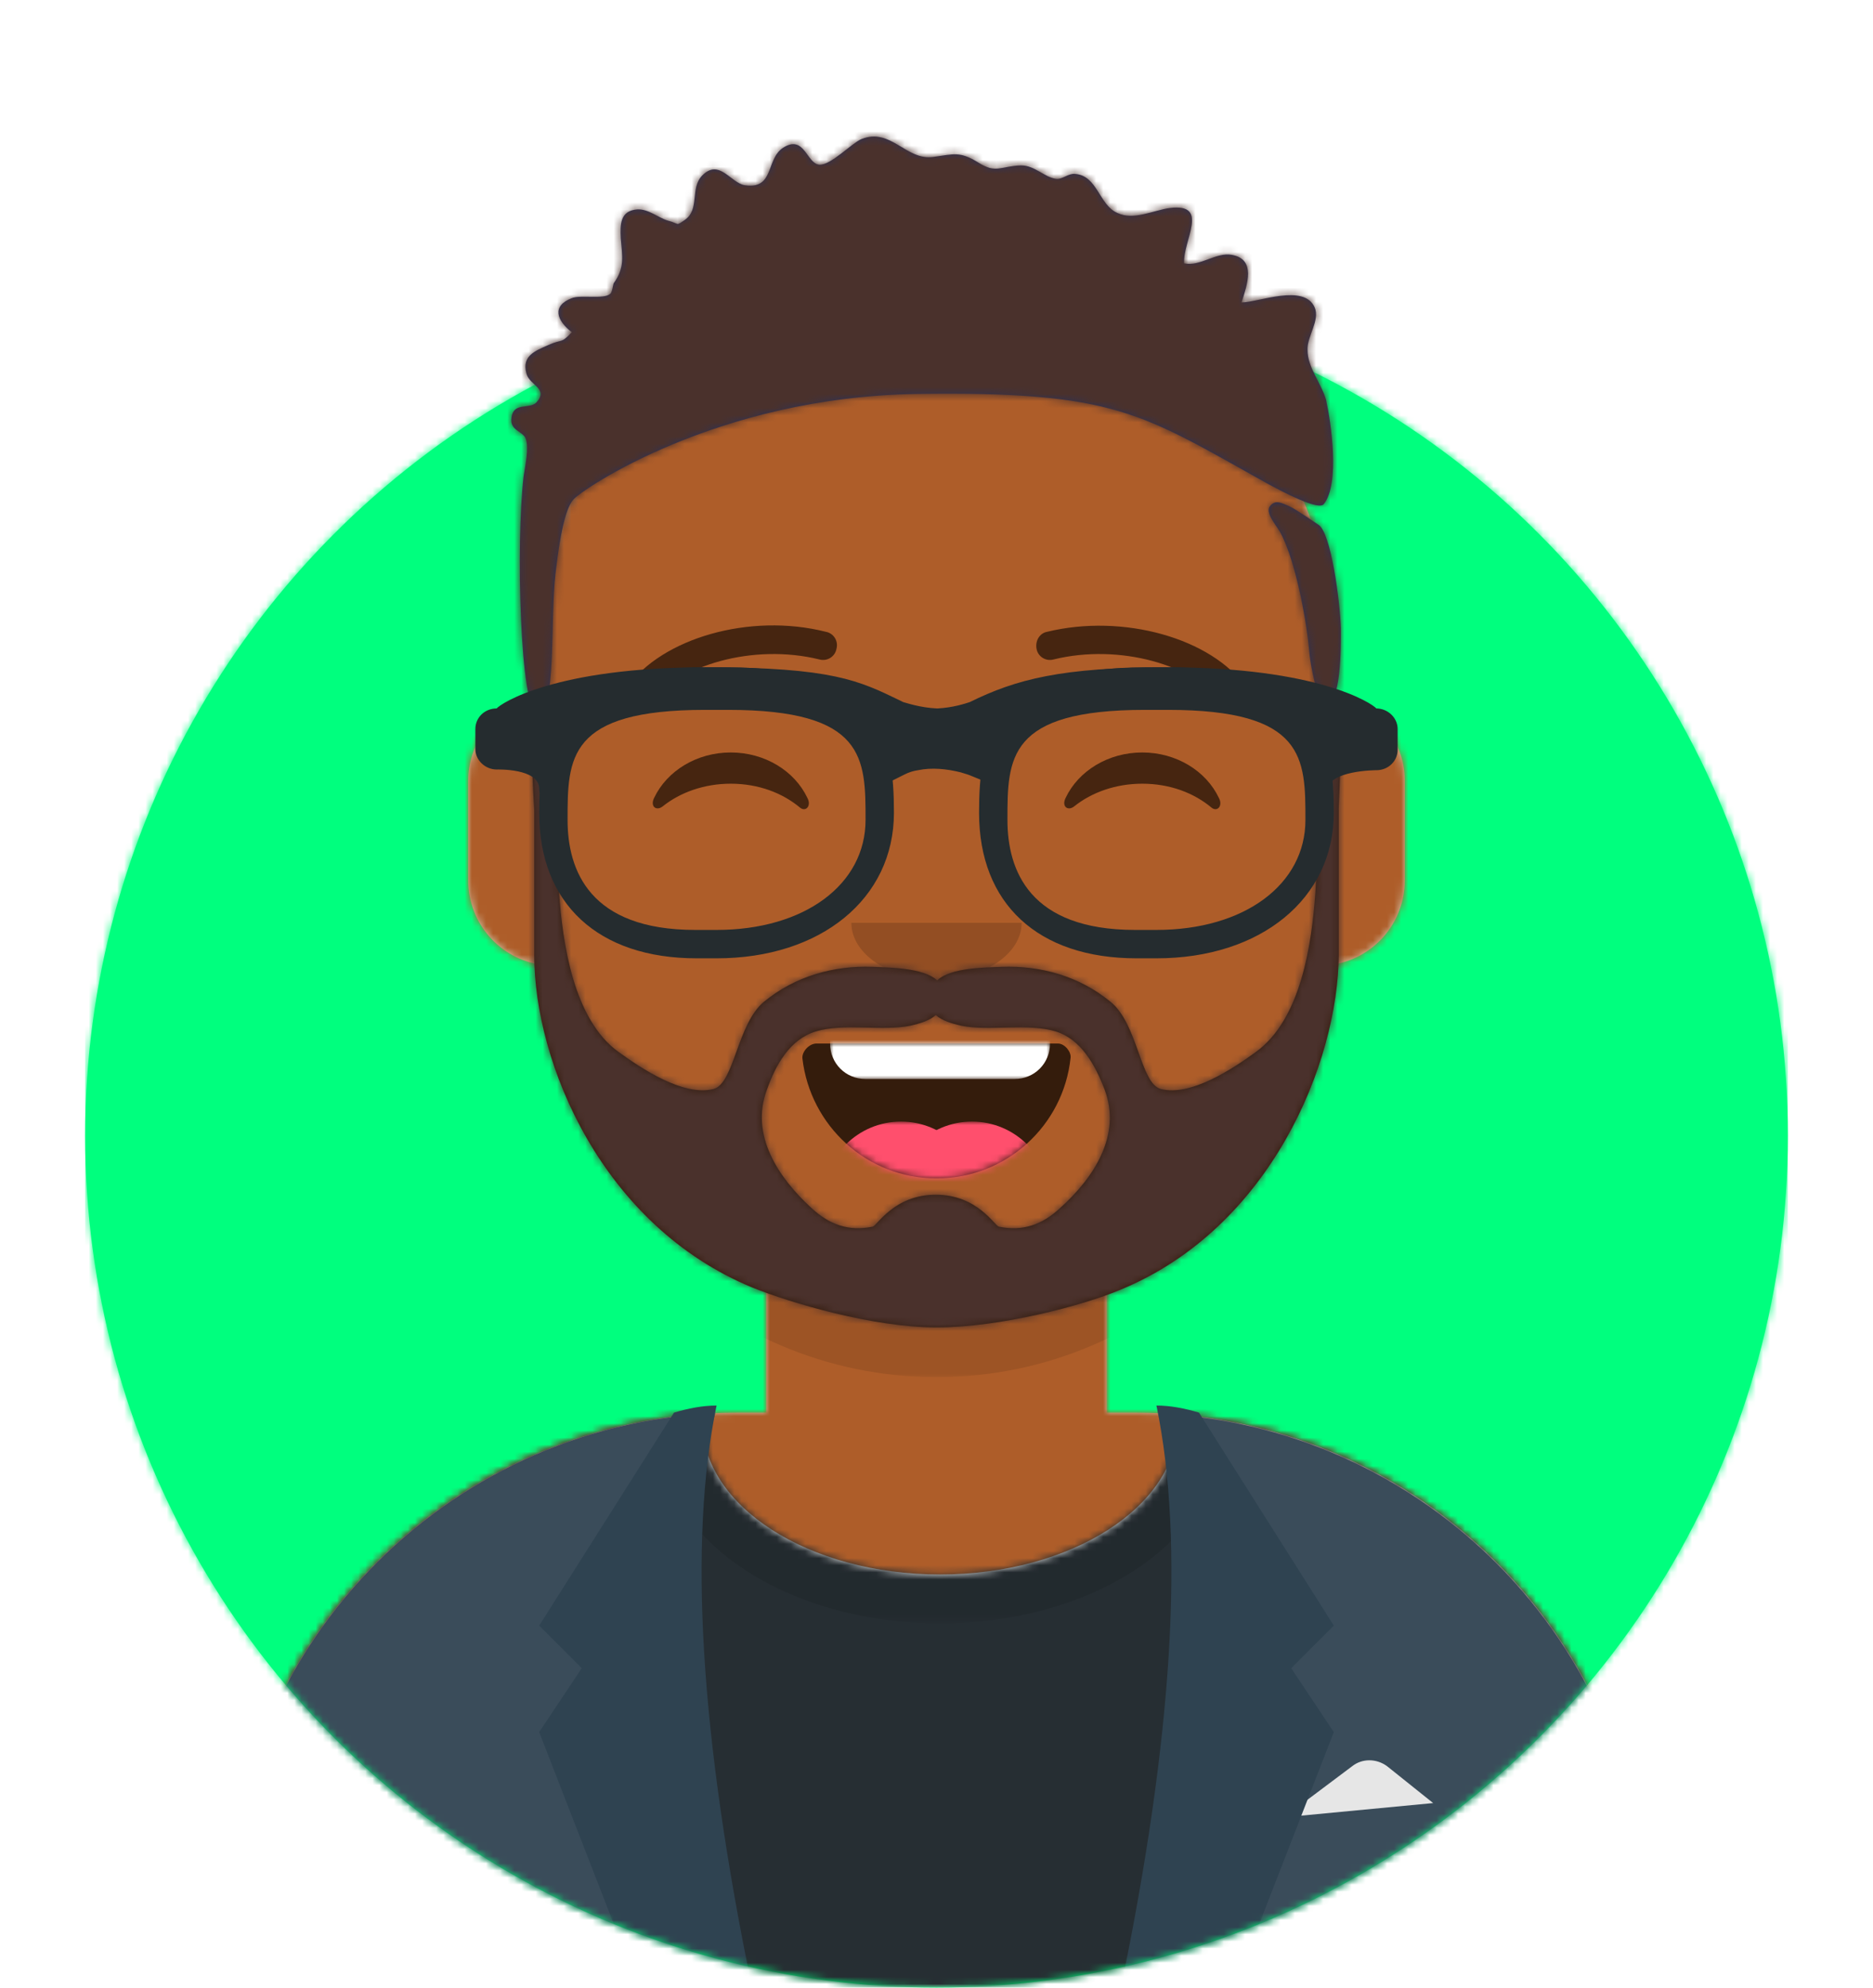 <?xml version="1.0" encoding="utf-8"?>
<!-- Generator: Adobe Illustrator 24.3.0, SVG Export Plug-In . SVG Version: 6.00 Build 0)  -->
<svg version="1.1" id="Layer_1" xmlns="http://www.w3.org/2000/svg" xmlns:xlink="http://www.w3.org/1999/xlink" x="0px" y="0px"
	 viewBox="0 0 264 280" style="enable-background:new 0 0 264 280;" xml:space="preserve">
<style type="text/css">
	.st0{fill-rule:evenodd;clip-rule:evenodd;fill:#00FF7E;}
	.st1{filter:url(#Adobe_OpacityMaskFilter);}
	.st2{fill-rule:evenodd;clip-rule:evenodd;fill:#FFFFFF;}
	.st3{mask:url(#mask-2_1_);}
	.st4{filter:url(#Adobe_OpacityMaskFilter_1_);}
	.st5{mask:url(#mask-4_1_);}
	.st6{fill-rule:evenodd;clip-rule:evenodd;fill:#D0C6AC;}
	.st7{filter:url(#Adobe_OpacityMaskFilter_2_);}
	.st8{mask:url(#mask-6_1_);}
	.st9{fill-rule:evenodd;clip-rule:evenodd;fill:#AE5D29;}
	.st10{filter:url(#Adobe_OpacityMaskFilter_3_);}
	.st11{mask:url(#mask-6_2_);fill-rule:evenodd;clip-rule:evenodd;fill-opacity:0.1;}
	.st12{fill-rule:evenodd;clip-rule:evenodd;fill:#E6E6E6;}
	.st13{filter:url(#Adobe_OpacityMaskFilter_4_);}
	.st14{mask:url(#react-mask-241_1_);}
	.st15{fill-rule:evenodd;clip-rule:evenodd;fill:#262E33;}
	.st16{filter:url(#Adobe_OpacityMaskFilter_5_);}
	.st17{opacity:0.6;mask:url(#react-mask-241_2_);}
	.st18{fill-rule:evenodd;clip-rule:evenodd;fill-opacity:0.16;}
	.st19{fill-rule:evenodd;clip-rule:evenodd;fill:#3A4C5A;}
	.st20{fill-rule:evenodd;clip-rule:evenodd;fill:#2F4351;}
	.st21{fill-rule:evenodd;clip-rule:evenodd;fill-opacity:0.7;}
	.st22{filter:url(#Adobe_OpacityMaskFilter_6_);}
	.st23{mask:url(#react-mask-271_1_);fill-rule:evenodd;clip-rule:evenodd;fill:#FFFFFF;}
	.st24{filter:url(#Adobe_OpacityMaskFilter_7_);}
	.st25{mask:url(#react-mask-271_2_);}
	.st26{fill-rule:evenodd;clip-rule:evenodd;fill:#FF4F6D;}
	.st27{fill-rule:evenodd;clip-rule:evenodd;fill-opacity:0.6;}
	.st28{fill-opacity:0.6;}
	.st29{filter:url(#Adobe_OpacityMaskFilter_8_);}
	.st30{mask:url(#react-mask-175_1_);}
	.st31{fill-rule:evenodd;clip-rule:evenodd;fill:#331B0C;}
	.st32{filter:url(#Adobe_OpacityMaskFilter_9_);}
	.st33{mask:url(#react-mask-181_1_);}
	.st34{fill-rule:evenodd;clip-rule:evenodd;fill:#4A312C;}
	.st35{fill-rule:evenodd;clip-rule:evenodd;fill:#2E3257;}
	.st36{filter:url(#Adobe_OpacityMaskFilter_10_);}
	.st37{mask:url(#react-mask-174_1_);}
	.st38{filter:url(#react-filter-209);}
	.st39{fill:#252C2F;}
</style>
<filter  filterUnits="objectBoundingBox" height="109.8%" id="react-filter-209" width="101.5%" x="-0.8%" y="-2.4%">
	<feOffset  dx="0" dy="2" in="SourceAlpha" result="shadowOffsetOuter1"></feOffset>
	
		<feColorMatrix  in="shadowOffsetOuter1" result="shadowMatrixOuter1" type="matrix" values="0 0 0 0 0   0 0 0 0 0   0 0 0 0 0  0 0 0 0.2 0">
		</feColorMatrix>
	<feMerge>
		<feMergeNode  in="shadowMatrixOuter1"></feMergeNode>
		<feMergeNode  in="SourceGraphic"></feMergeNode>
	</feMerge>
</filter>
<desc>Created with getavataaars.com</desc>
<g id="Avataaar_1_">
	<g id="Avataaar_x2F_Circle" transform="translate(-825, -1100)">
		<g transform="translate(825, 1100)">
			<g id="Circle" transform="translate(12, 40)">
				<g id="Circle-Background">
					<circle id="path-1_1_" class="st0" cx="120" cy="120" r="120"/>
				</g>
				<defs>
					<filter id="Adobe_OpacityMaskFilter" filterUnits="userSpaceOnUse" x="0" y="0" width="240" height="240">
						<feColorMatrix  type="matrix" values="1 0 0 0 0  0 1 0 0 0  0 0 1 0 0  0 0 0 1 0"/>
					</filter>
				</defs>
				<mask maskUnits="userSpaceOnUse" x="0" y="0" width="240" height="240" id="mask-2_1_">
					<g class="st1">
						<circle id="path-1_2_" class="st2" cx="120" cy="120" r="120"/>
					</g>
				</mask>
				<g id="Color_x2F_Palette_x2F_Blue-01" class="st3">
					<rect id="_xD83D__xDD8D_Color" class="st0" width="240" height="240"/>
				</g>
			</g>
			<g id="Mask">
			</g>
			<defs>
				<filter id="Adobe_OpacityMaskFilter_1_" filterUnits="userSpaceOnUse" x="0" y="0" width="280" height="316">
					<feColorMatrix  type="matrix" values="1 0 0 0 0  0 1 0 0 0  0 0 1 0 0  0 0 0 1 0"/>
				</filter>
			</defs>
			<mask maskUnits="userSpaceOnUse" x="0" y="0" width="280" height="316" id="mask-4_1_">
				<g class="st4">
					<path id="path-3_1_" class="st2" d="M12,160c0,66.3,53.7,120,120,120s120-53.7,120-120h12V0H0v160H12z"/>
				</g>
			</mask>
			<g id="Avataaar" class="st5">
				<g id="Body" transform="translate(32, 36)">
					<g>
						<path id="path-5_1_" class="st6" d="M124,144.6V163h4l0,0c39.8,0,72,32.2,72,72v9H0v-9c0-39.8,32.2-72,72-72l0,0h4v-18.4
							c-17.2-8.2-29.6-24.9-31.7-44.7C38.5,99.1,34,94.1,34,88V74c0-5.9,4.3-10.9,10-11.8V56l0,0c0-30.9,25.1-56,56-56l0,0l0,0
							c30.9,0,56,25.1,56,56v6.2c5.7,1,10,5.9,10,11.8v14c0,6.1-4.5,11.1-10.3,11.9C153.6,119.7,141.2,136.4,124,144.6z"/>
					</g>
					<defs>
						<filter id="Adobe_OpacityMaskFilter_2_" filterUnits="userSpaceOnUse" x="-32" y="0" width="264" height="244">
							<feColorMatrix  type="matrix" values="1 0 0 0 0  0 1 0 0 0  0 0 1 0 0  0 0 0 1 0"/>
						</filter>
					</defs>
					<mask maskUnits="userSpaceOnUse" x="-32" y="0" width="264" height="244" id="mask-6_1_">
						<g class="st7">
							<path id="path-5_2_" class="st2" d="M124,144.6V163h4l0,0c39.8,0,72,32.2,72,72v9H0v-9c0-39.8,32.2-72,72-72l0,0h4v-18.4
								c-17.2-8.2-29.6-24.9-31.7-44.7C38.5,99.1,34,94.1,34,88V74c0-5.9,4.3-10.9,10-11.8V56l0,0c0-30.9,25.1-56,56-56l0,0l0,0
								c30.9,0,56,25.1,56,56v6.2c5.7,1,10,5.9,10,11.8v14c0,6.1-4.5,11.1-10.3,11.9C153.6,119.7,141.2,136.4,124,144.6z"/>
						</g>
					</mask>
					<g id="Skin_x2F__xD83D__xDC76__xD83C__xDFFD_-03-Brown" class="st8">
						<g id="Color" transform="translate(-32, 0)">
							<rect class="st9" width="264" height="244"/>
						</g>
					</g>
					<defs>
						<filter id="Adobe_OpacityMaskFilter_3_" filterUnits="userSpaceOnUse" x="44" y="79" width="112" height="79">
							<feColorMatrix  type="matrix" values="1 0 0 0 0  0 1 0 0 0  0 0 1 0 0  0 0 0 1 0"/>
						</filter>
					</defs>
					<mask maskUnits="userSpaceOnUse" x="44" y="79" width="112" height="79" id="mask-6_2_">
						<g class="st10">
							<path id="path-5_3_" class="st2" d="M124,144.6V163h4l0,0c39.8,0,72,32.2,72,72v9H0v-9c0-39.8,32.2-72,72-72l0,0h4v-18.4
								c-17.2-8.2-29.6-24.9-31.7-44.7C38.5,99.1,34,94.1,34,88V74c0-5.9,4.3-10.9,10-11.8V56l0,0c0-30.9,25.1-56,56-56l0,0l0,0
								c30.9,0,56,25.1,56,56v6.2c5.7,1,10,5.9,10,11.8v14c0,6.1-4.5,11.1-10.3,11.9C153.6,119.7,141.2,136.4,124,144.6z"/>
						</g>
					</mask>
					<path id="Neck-Shadow" class="st11" d="M156,79v23c0,30.9-25.1,56-56,56s-56-25.1-56-56V79v15c0,30.9,25.1,56,56,56
						s56-25.1,56-56V79z"/>
				</g>
				<g id="Clothing_x2F_Blazer-_x2B_-Shirt" transform="translate(0, 170)">
					<g id="Shirt" transform="translate(32, 29)">
						<g id="Clothes">
							<path id="react-path-240_1_" class="st12" d="M134,0.3c37,3,66,34,66,71.8V81H0v-8.9C0,34,29.6,2.8,67,0.2c0,0.4,0,0.7,0,1.1
								c0,11.9,15,21.5,33.5,21.5S134,13.2,134,1.3C134,1,134,0.6,134,0.3z"/>
						</g>
						<defs>
							<filter id="Adobe_OpacityMaskFilter_4_" filterUnits="userSpaceOnUse" x="-32" y="-29" width="264" height="110">
								<feColorMatrix  type="matrix" values="1 0 0 0 0  0 1 0 0 0  0 0 1 0 0  0 0 0 1 0"/>
							</filter>
						</defs>
						<mask maskUnits="userSpaceOnUse" x="-32" y="-29" width="264" height="110" id="react-mask-241_1_">
							<g class="st13">
								<path id="react-path-240_2_" class="st2" d="M134,0.3c37,3,66,34,66,71.8V81H0v-8.9C0,34,29.6,2.8,67,0.2c0,0.4,0,0.7,0,1.1
									c0,11.9,15,21.5,33.5,21.5S134,13.2,134,1.3C134,1,134,0.6,134,0.3z"/>
							</g>
						</mask>
						<g id="Color_x2F_Palette_x2F_Black" class="st14">
							<g id="_xD83D__xDD8D_Color_1_" transform="translate(-32, -29)">
								<rect class="st15" width="264" height="110"/>
							</g>
						</g>
						<defs>
							<filter id="Adobe_OpacityMaskFilter_5_" filterUnits="userSpaceOnUse" x="60.9" y="-24.1" width="79.3" height="53.8">
								<feColorMatrix  type="matrix" values="1 0 0 0 0  0 1 0 0 0  0 0 1 0 0  0 0 0 1 0"/>
							</filter>
						</defs>
						<mask maskUnits="userSpaceOnUse" x="60.9" y="-24.1" width="79.3" height="53.8" id="react-mask-241_2_">
							<g class="st16">
								<path id="react-path-240_3_" class="st2" d="M134,0.3c37,3,66,34,66,71.8V81H0v-8.9C0,34,29.6,2.8,67,0.2c0,0.4,0,0.7,0,1.1
									c0,11.9,15,21.5,33.5,21.5S134,13.2,134,1.3C134,1,134,0.6,134,0.3z"/>
							</g>
						</mask>
						<g id="Shadowy" class="st17">
							<g id="Hola-_xD83D__xDC4B__xD83C__xDFFC_" transform="translate(60, -25)">
								<ellipse class="st18" cx="40.5" cy="27.8" rx="39.6" ry="26.9"/>
							</g>
						</g>
					</g>
					<g id="Blazer" transform="translate(32, 28)">
						<path id="Saco" class="st19" d="M68.8,1.1C30.5,2.8,0,34.4,0,73.1l0,0V82h69.4C66,69.9,64,55.7,64,40.5
							C64,26.2,65.7,12.7,68.8,1.1z M131.6,82H200v-8.9c0-38.3-30-69.7-67.8-71.9c3,11.6,4.8,25,4.8,39.3
							C137,55.7,135,69.9,131.6,82z"/>
						<path id="Pocket-hanky" class="st12" d="M149,58l9.6-7.2l0,0c1.4-1.1,3.4-1.1,4.9,0L170,56L149,58z"/>
						<path id="Wing" class="st20" d="M69,0c-4,19.3-2.3,46.7,5,82H58L44,46l6-9l-6-6L63,1C65,0.4,67,0,69,0z"/>
						<path id="Wing_1_" class="st20" d="M131,0c4,19.3,2.3,46.7-5,82h16l14-36l-6-9l6-6L137,1C135,0.4,133,0,131,0z"/>
					</g>
				</g>
				<g id="Face" transform="translate(76, 82)">
					<g id="Mouth_x2F_Smile" transform="translate(2, 52)">
						<g id="Mouth">
							<path id="react-path-270_1_" class="st21" d="M35.1,15.1C36.2,24.6,44.2,32,54,32c9.8,0,17.9-7.4,18.9-17
								c0.1-0.8-0.8-2-1.8-2c-14.9,0-26.3,0-34,0C36,13,35,14.2,35.1,15.1z"/>
						</g>
						<defs>
							<filter id="Adobe_OpacityMaskFilter_6_" filterUnits="userSpaceOnUse" x="39" y="2" width="31" height="16">
								<feColorMatrix  type="matrix" values="1 0 0 0 0  0 1 0 0 0  0 0 1 0 0  0 0 0 1 0"/>
							</filter>
						</defs>
						<mask maskUnits="userSpaceOnUse" x="39" y="2" width="31" height="16" id="react-mask-271_1_">
							<g class="st22">
								<path id="react-path-270_2_" class="st2" d="M35.1,15.1C36.2,24.6,44.2,32,54,32c9.8,0,17.9-7.4,18.9-17
									c0.1-0.8-0.8-2-1.8-2c-14.9,0-26.3,0-34,0C36,13,35,14.2,35.1,15.1z"/>
							</g>
						</mask>
						<path id="Teeth" class="st23" d="M44,2h21c2.8,0,5,2.2,5,5v6c0,2.8-2.2,5-5,5H44c-2.8,0-5-2.2-5-5V7C39,4.2,41.2,2,44,2z"/>
						<defs>
							<filter id="Adobe_OpacityMaskFilter_7_" filterUnits="userSpaceOnUse" x="38" y="24" width="32" height="22">
								<feColorMatrix  type="matrix" values="1 0 0 0 0  0 1 0 0 0  0 0 1 0 0  0 0 0 1 0"/>
							</filter>
						</defs>
						<mask maskUnits="userSpaceOnUse" x="38" y="24" width="32" height="22" id="react-mask-271_2_">
							<g class="st24">
								<path id="react-path-270_3_" class="st2" d="M35.1,15.1C36.2,24.6,44.2,32,54,32c9.8,0,17.9-7.4,18.9-17
									c0.1-0.8-0.8-2-1.8-2c-14.9,0-26.3,0-34,0C36,13,35,14.2,35.1,15.1z"/>
							</g>
						</mask>
						<g id="Tongue" class="st25">
							<g transform="translate(38, 24)">
								<circle class="st26" cx="11" cy="11" r="11"/>
								<circle class="st26" cx="21" cy="11" r="11"/>
							</g>
						</g>
					</g>
					<g id="Nose_x2F_Default" transform="translate(28, 40)">
						<path id="Nose" class="st18" d="M16,8c0,4.4,5.4,8,12,8l0,0c6.6,0,12-3.6,12-8"/>
					</g>
					<g id="Eyes_x2F_Happy-_xD83D__xDE01_" transform="translate(0, 8)">
						<path id="Squint" class="st27" d="M16.2,22.4C18,18.6,22.2,16,27,16c4.8,0,9,2.6,10.8,6.4c0.6,1.1-0.2,2-1,1.4
							c-2.5-2.1-5.9-3.4-9.8-3.4c-3.7,0-7.1,1.2-9.6,3.2C16.5,24.3,15.6,23.6,16.2,22.4z"/>
						<path id="Squint_1_" class="st27" d="M74.2,22.4C76,18.6,80.2,16,85,16c4.8,0,9,2.6,10.8,6.4c0.6,1.1-0.2,2-1,1.4
							c-2.5-2.1-5.9-3.4-9.8-3.4c-3.7,0-7.1,1.2-9.6,3.2C74.5,24.3,73.6,23.6,74.2,22.4z"/>
					</g>
					<g id="Eyebrow_x2F_Outline_x2F_Default">
						<g id="I-Browse" transform="translate(12, 6)">
							<path id="Eyebrow" class="st28" d="M3.6,11.2c3.9-5.5,14.6-8.6,23.9-6.3c1.1,0.3,2.2-0.4,2.4-1.5c0.3-1.1-0.4-2.2-1.5-2.4
								C17.7-1.7,5.3,1.9,0.4,8.8c-0.6,0.9-0.4,2.1,0.5,2.8S3,12.1,3.6,11.2z"/>
							<path id="Eyebrow_1_" class="st28" d="M84.4,11.2c-3.9-5.5-14.6-8.6-23.9-6.3c-1.1,0.3-2.2-0.4-2.4-1.5s0.4-2.2,1.5-2.4
								c10.7-2.6,23.2,0.9,28.1,7.9c0.6,0.9,0.4,2.1-0.5,2.8S85,12.1,84.4,11.2z"/>
						</g>
					</g>
				</g>
				<g id="Top">
					<g id="Mask_1_">
					</g>
					<defs>
						<filter id="Adobe_OpacityMaskFilter_8_" filterUnits="userSpaceOnUse" x="0" y="0" width="280" height="316">
							<feColorMatrix  type="matrix" values="1 0 0 0 0  0 1 0 0 0  0 0 1 0 0  0 0 0 1 0"/>
						</filter>
					</defs>
					<mask maskUnits="userSpaceOnUse" x="0" y="0" width="280" height="316" id="react-mask-175_1_">
						<g class="st29">
							<rect id="react-path-176_1_" class="st2" width="264" height="280"/>
						</g>
					</mask>
					<g id="Top_x2F_Short-Hair_x2F_Dreads-01" class="st30">
						<g transform="translate(-1, 0)">
							<g id="Facial-Hair_x2F_Beard-Light" transform="translate(49, 72)">
								<g id="Lite-Beard">
									<path id="react-path-182_1_" class="st31" d="M101.4,98.2c-2.5,2.3-5.2,3.3-8.6,2.6c-0.6-0.1-3-4.5-8.9-4.5
										c-5.9,0-8.3,4.4-8.9,4.5c-3.4,0.7-6.1-0.3-8.6-2.6c-4.7-4.3-8.7-10.3-6.3-16.7c1.2-3.4,3.2-7.1,6.9-8.2
										c3.9-1.2,9.3,0,13.3-0.8c1.3-0.3,2.7-0.7,3.6-1.5c0.9,0.8,2.3,1.2,3.6,1.5c3.9,0.8,9.4-0.4,13.3,0.8
										c3.6,1.1,5.6,4.8,6.9,8.2C110.1,87.9,106.2,93.9,101.4,98.2 M140.1,26c-3.4,8.4-2.1,18.9-2.7,27.7
										c-0.5,7.2-2,17.9-8.4,22.5c-3.3,2.4-9.2,6.3-13.4,5.2c-2.9-0.8-3.2-9.2-7.1-12.3c-4.4-3.6-9.8-5.1-15.3-4.9
										c-2.4,0.1-7.2,0.1-9.1,1.9c-2-1.8-6.8-1.8-9.1-1.9c-5.5-0.2-10.9,1.3-15.3,4.9c-3.8,3.1-4.2,11.5-7.1,12.3
										c-4.3,1.1-10.2-2.9-13.4-5.2c-6.4-4.6-7.9-15.4-8.4-22.5C30,44.9,31.3,34.4,27.9,26c-1.7,0-0.6,16.1-0.6,16.1v20.4
										c0,15.3,9.6,38.2,30.8,46.9C63.3,111.5,75,115,84,115s20.7-3.1,25.9-5.3c21.2-8.7,30.7-32,30.8-47.2V42.1
										C140.6,42.1,141.7,26,140.1,26"/>
								</g>
								<defs>
									<filter id="Adobe_OpacityMaskFilter_9_" filterUnits="userSpaceOnUse" x="-32" y="0" width="264" height="244">
										<feColorMatrix  type="matrix" values="1 0 0 0 0  0 1 0 0 0  0 0 1 0 0  0 0 0 1 0"/>
									</filter>
								</defs>
								<mask maskUnits="userSpaceOnUse" x="-32" y="0" width="264" height="244" id="react-mask-181_1_">
									<g class="st32">
										<path id="react-path-182_2_" class="st2" d="M101.4,98.2c-2.5,2.3-5.2,3.3-8.6,2.6c-0.6-0.1-3-4.5-8.9-4.5
											c-5.9,0-8.3,4.4-8.9,4.5c-3.4,0.7-6.1-0.3-8.6-2.6c-4.7-4.3-8.7-10.3-6.3-16.7c1.2-3.4,3.2-7.1,6.9-8.2
											c3.9-1.2,9.3,0,13.3-0.8c1.3-0.3,2.7-0.7,3.6-1.5c0.9,0.8,2.3,1.2,3.6,1.5c3.9,0.8,9.4-0.4,13.3,0.8
											c3.6,1.1,5.6,4.8,6.9,8.2C110.1,87.9,106.2,93.9,101.4,98.2 M140.1,26c-3.4,8.4-2.1,18.9-2.7,27.7
											c-0.5,7.2-2,17.9-8.4,22.5c-3.3,2.4-9.2,6.3-13.4,5.2c-2.9-0.8-3.2-9.2-7.1-12.3c-4.4-3.6-9.8-5.1-15.3-4.9
											c-2.4,0.1-7.2,0.1-9.1,1.9c-2-1.8-6.8-1.8-9.1-1.9c-5.5-0.2-10.9,1.3-15.3,4.9c-3.8,3.1-4.2,11.5-7.1,12.3
											c-4.3,1.1-10.2-2.9-13.4-5.2c-6.4-4.6-7.9-15.4-8.4-22.5C30,44.9,31.3,34.4,27.9,26c-1.7,0-0.6,16.1-0.6,16.1v20.4
											c0,15.3,9.6,38.2,30.8,46.9C63.3,111.5,75,115,84,115s20.7-3.1,25.9-5.3c21.2-8.7,30.7-32,30.8-47.2V42.1
											C140.6,42.1,141.7,26,140.1,26"/>
									</g>
								</mask>
								<g id="Color_x2F_Hair_x2F_Brown" class="st33">
									<g id="Color_1_" transform="translate(-32, 0)">
										<rect class="st34" width="264" height="244"/>
									</g>
								</g>
							</g>
							<g id="Hair" transform="translate(1, 0)">
								<g id="Dreads-With-Cut">
									<path id="react-path-178_1_" class="st35" d="M185.8,73.9c1.8,1,3.1,10.9,3.2,14.7c0,2.3,0.1,11.3-2.4,10.5
										c-0.8-0.2-1.9-5-2.1-7.7s-1.7-12.2-4.1-16.5c-0.6-1-2.1-2.7-1.4-3.6c0.8-1,1.7-0.4,2.7,0C182.8,71.8,185.6,73.8,185.8,73.9
										z M186.6,71c-0.7,1-5.8-1.7-8-2.9c-17.8-9.9-21.3-13-49.4-12.6C101.1,55.9,81.9,69,80.8,70.4c-0.8,0.9-1.7,3.4-2.5,10.4
										c-0.8,7,0.2,19.5-2.6,19.5c-2.4,0-3-23.8-1.9-33.2c0.2-1.4,0.8-4,0.3-5.3c-0.4-1.1-2.3-1.1-2-3c0.3-2.2,2.5-1.1,3.5-2.1
										c1.8-2-1-2.4-1.4-4.1c-0.7-2.5,1.3-3.2,3.1-4c2-0.9,1.7-0.1,3.3-1.8c-2.1-1.6-2.9-3.7,0-4.8c1.2-0.5,4.5,0.2,5.4-0.6
										c0.3-0.2,0.4-1.3,0.5-1.5c1.6-2.2,1.2-3.8,1-6.3c-0.1-2-0.1-3.9,2.3-4.1c1.6-0.1,3,1.2,4.4,1.6c1.6,0.4,1,0.8,2.3-0.1
										c2.2-1.5,0.7-4.5,2.5-6.3c2.4-2.4,4,1.1,6,1.4c4.2,0.6,2.9-3.7,5.4-5.3c3-1.9,3.3,2.3,5.1,2.4c1.6,0.1,4.5-3,5.9-3.6
										c4.2-1.7,6.3,3.1,10.2,2.5c2.9-0.4,3.7-0.8,6.3,0.8c2.5,1.6,3.1,0.5,6,0.4c2,0,3.3,1.7,5,1.9c0.8,0.1,1.7-0.8,2.6-0.7
										c3.2,0.2,3.4,4.4,6,5.5c2.3,1.1,5.1-0.4,7.4-0.7c5.7-0.7,1.8,4.6,2,7.8c2.2,0.5,4.5-1.6,6.7-1.2c3.5,0.6,2.2,4.2,1.4,6.7
										c2.4,0,8.8-2.7,10.3,0.7c0.8,1.8-1.1,4.1-1,6c0,2.5,1.9,4.6,2.6,7C187.6,59.4,188.9,68.1,186.6,71z"/>
								</g>
								<defs>
									<filter id="Adobe_OpacityMaskFilter_10_" filterUnits="userSpaceOnUse" x="0" y="0" width="264" height="280">
										<feColorMatrix  type="matrix" values="1 0 0 0 0  0 1 0 0 0  0 0 1 0 0  0 0 0 1 0"/>
									</filter>
								</defs>
								<mask maskUnits="userSpaceOnUse" x="0" y="0" width="264" height="280" id="react-mask-174_1_">
									<g class="st36">
										<path id="react-path-178_2_" class="st2" d="M185.8,73.9c1.8,1,3.1,10.9,3.2,14.7c0,2.3,0.1,11.3-2.4,10.5
											c-0.8-0.2-1.9-5-2.1-7.7s-1.7-12.2-4.1-16.5c-0.6-1-2.1-2.7-1.4-3.6c0.8-1,1.7-0.4,2.7,0
											C182.8,71.8,185.6,73.8,185.8,73.9z M186.6,71c-0.7,1-5.8-1.7-8-2.9c-17.8-9.9-21.3-13-49.4-12.6
											C101.1,55.9,81.9,69,80.8,70.4c-0.8,0.9-1.7,3.4-2.5,10.4c-0.8,7,0.2,19.5-2.6,19.5c-2.4,0-3-23.8-1.9-33.2
											c0.2-1.4,0.8-4,0.3-5.3c-0.4-1.1-2.3-1.1-2-3c0.3-2.2,2.5-1.1,3.5-2.1c1.8-2-1-2.4-1.4-4.1c-0.7-2.5,1.3-3.2,3.1-4
											c2-0.9,1.7-0.1,3.3-1.8c-2.1-1.6-2.9-3.7,0-4.8c1.2-0.5,4.5,0.2,5.4-0.6c0.3-0.2,0.4-1.3,0.5-1.5c1.6-2.2,1.2-3.8,1-6.3
											c-0.1-2-0.1-3.9,2.3-4.1c1.6-0.1,3,1.2,4.4,1.6c1.6,0.4,1,0.8,2.3-0.1c2.2-1.5,0.7-4.5,2.5-6.3c2.4-2.4,4,1.1,6,1.4
											c4.2,0.6,2.9-3.7,5.4-5.3c3-1.9,3.3,2.3,5.1,2.4c1.6,0.1,4.5-3,5.9-3.6c4.2-1.7,6.3,3.1,10.2,2.5c2.9-0.4,3.7-0.8,6.3,0.8
											c2.5,1.6,3.1,0.5,6,0.4c2,0,3.3,1.7,5,1.9c0.8,0.1,1.7-0.8,2.6-0.7c3.2,0.2,3.4,4.4,6,5.5c2.3,1.1,5.1-0.4,7.4-0.7
											c5.7-0.7,1.8,4.6,2,7.8c2.2,0.5,4.5-1.6,6.7-1.2c3.5,0.6,2.2,4.2,1.4,6.7c2.4,0,8.8-2.7,10.3,0.7c0.8,1.8-1.1,4.1-1,6
											c0,2.5,1.9,4.6,2.6,7C187.6,59.4,188.9,68.1,186.6,71z"/>
									</g>
								</mask>
								<g id="Skin_x2F__xD83D__xDC76__xD83C__xDFFD_-03-Brown_1_" class="st37">
									<g id="Color_2_" transform="translate(0, 0) ">
										<rect class="st34" width="264" height="280"/>
									</g>
								</g>
							</g>
							<g id="Top_x2F__x5F_Resources_x2F_Prescription-02" transform="translate(62, 85)">
								<g id="Wayfarers" transform="translate(6, 7)" class="st38">
									<path id="Left_1_" class="st39" d="M34,41h-2.8C17.3,41,9,33.3,9,20.5C9,10.1,10.8,0,32.5,0h2.9C57.2,0,59,10.1,59,20.5
										C59,32.6,48.7,41,34,41z M32.4,6C13,6,13,12.8,13,21.5C13,28.6,16.1,37,31,37h3c12.4,0,21-6.4,21-15.5C55,12.8,55,6,35.6,6
										H32.4z"/>
									<path id="Right_1_" class="st39" d="M96,41h-2.8C79.3,41,71,33.3,71,20.5C71,10.1,72.8,0,94.5,0h2.9
										C119.2,0,121,10.1,121,20.5C121,32.6,110.7,41,96,41z M94.4,6C75,6,75,12.8,75,21.5C75,28.6,78.1,37,93,37h3
										c12.4,0,21-6.4,21-15.5C117,12.8,117,6,97.6,6H94.4z"/>
									<path id="Stuff_1_" class="st39" d="M3,5.8C3.6,5.1,11.2,0,32.5,0c17.9,0,21.6,1.9,27.4,4.7l0.4,0.2
										c0.4,0.1,2.4,0.8,4.8,0.9c2.2-0.1,4-0.7,4.6-0.9C76.2,1.7,82.6,0,97.5,0c21.3,0,28.9,5.1,29.5,5.8c1.6,0,3,1.3,3,2.9v2.9
										c0,1.6-1.3,2.9-3,2.9c0,0-6.9,0-6.9,2.9s-2-4.2-2-5.8V8.7c-3.6-1.4-10.1-3.9-20.7-3.9C85.7,4.8,79.8,6.9,74.7,9l0.1,0.1
										l0,2l-2.2,5.3l-2.7-1.1c-0.2-0.1-0.8-0.3-1.5-0.5c-2-0.5-4.1-0.7-6-0.3c-0.7,0.1-1.3,0.3-1.9,0.6l-2.6,1.3l-2.6-5.2
										l0.1-2.3l0.1-0.2c-4.4-2-8.4-4.1-22.8-4.1c-10.6,0-17.1,2.6-20.7,3.9v2.8c0,1.6-3,8.7-3,5.8S3,14.4,3,14.4
										c-1.6,0-3-1.3-3-2.9V8.7C0,7.1,1.3,5.8,3,5.8z"/>
								</g>
							</g>
						</g>
					</g>
				</g>
			</g>
		</g>
	</g>
</g>
</svg>
